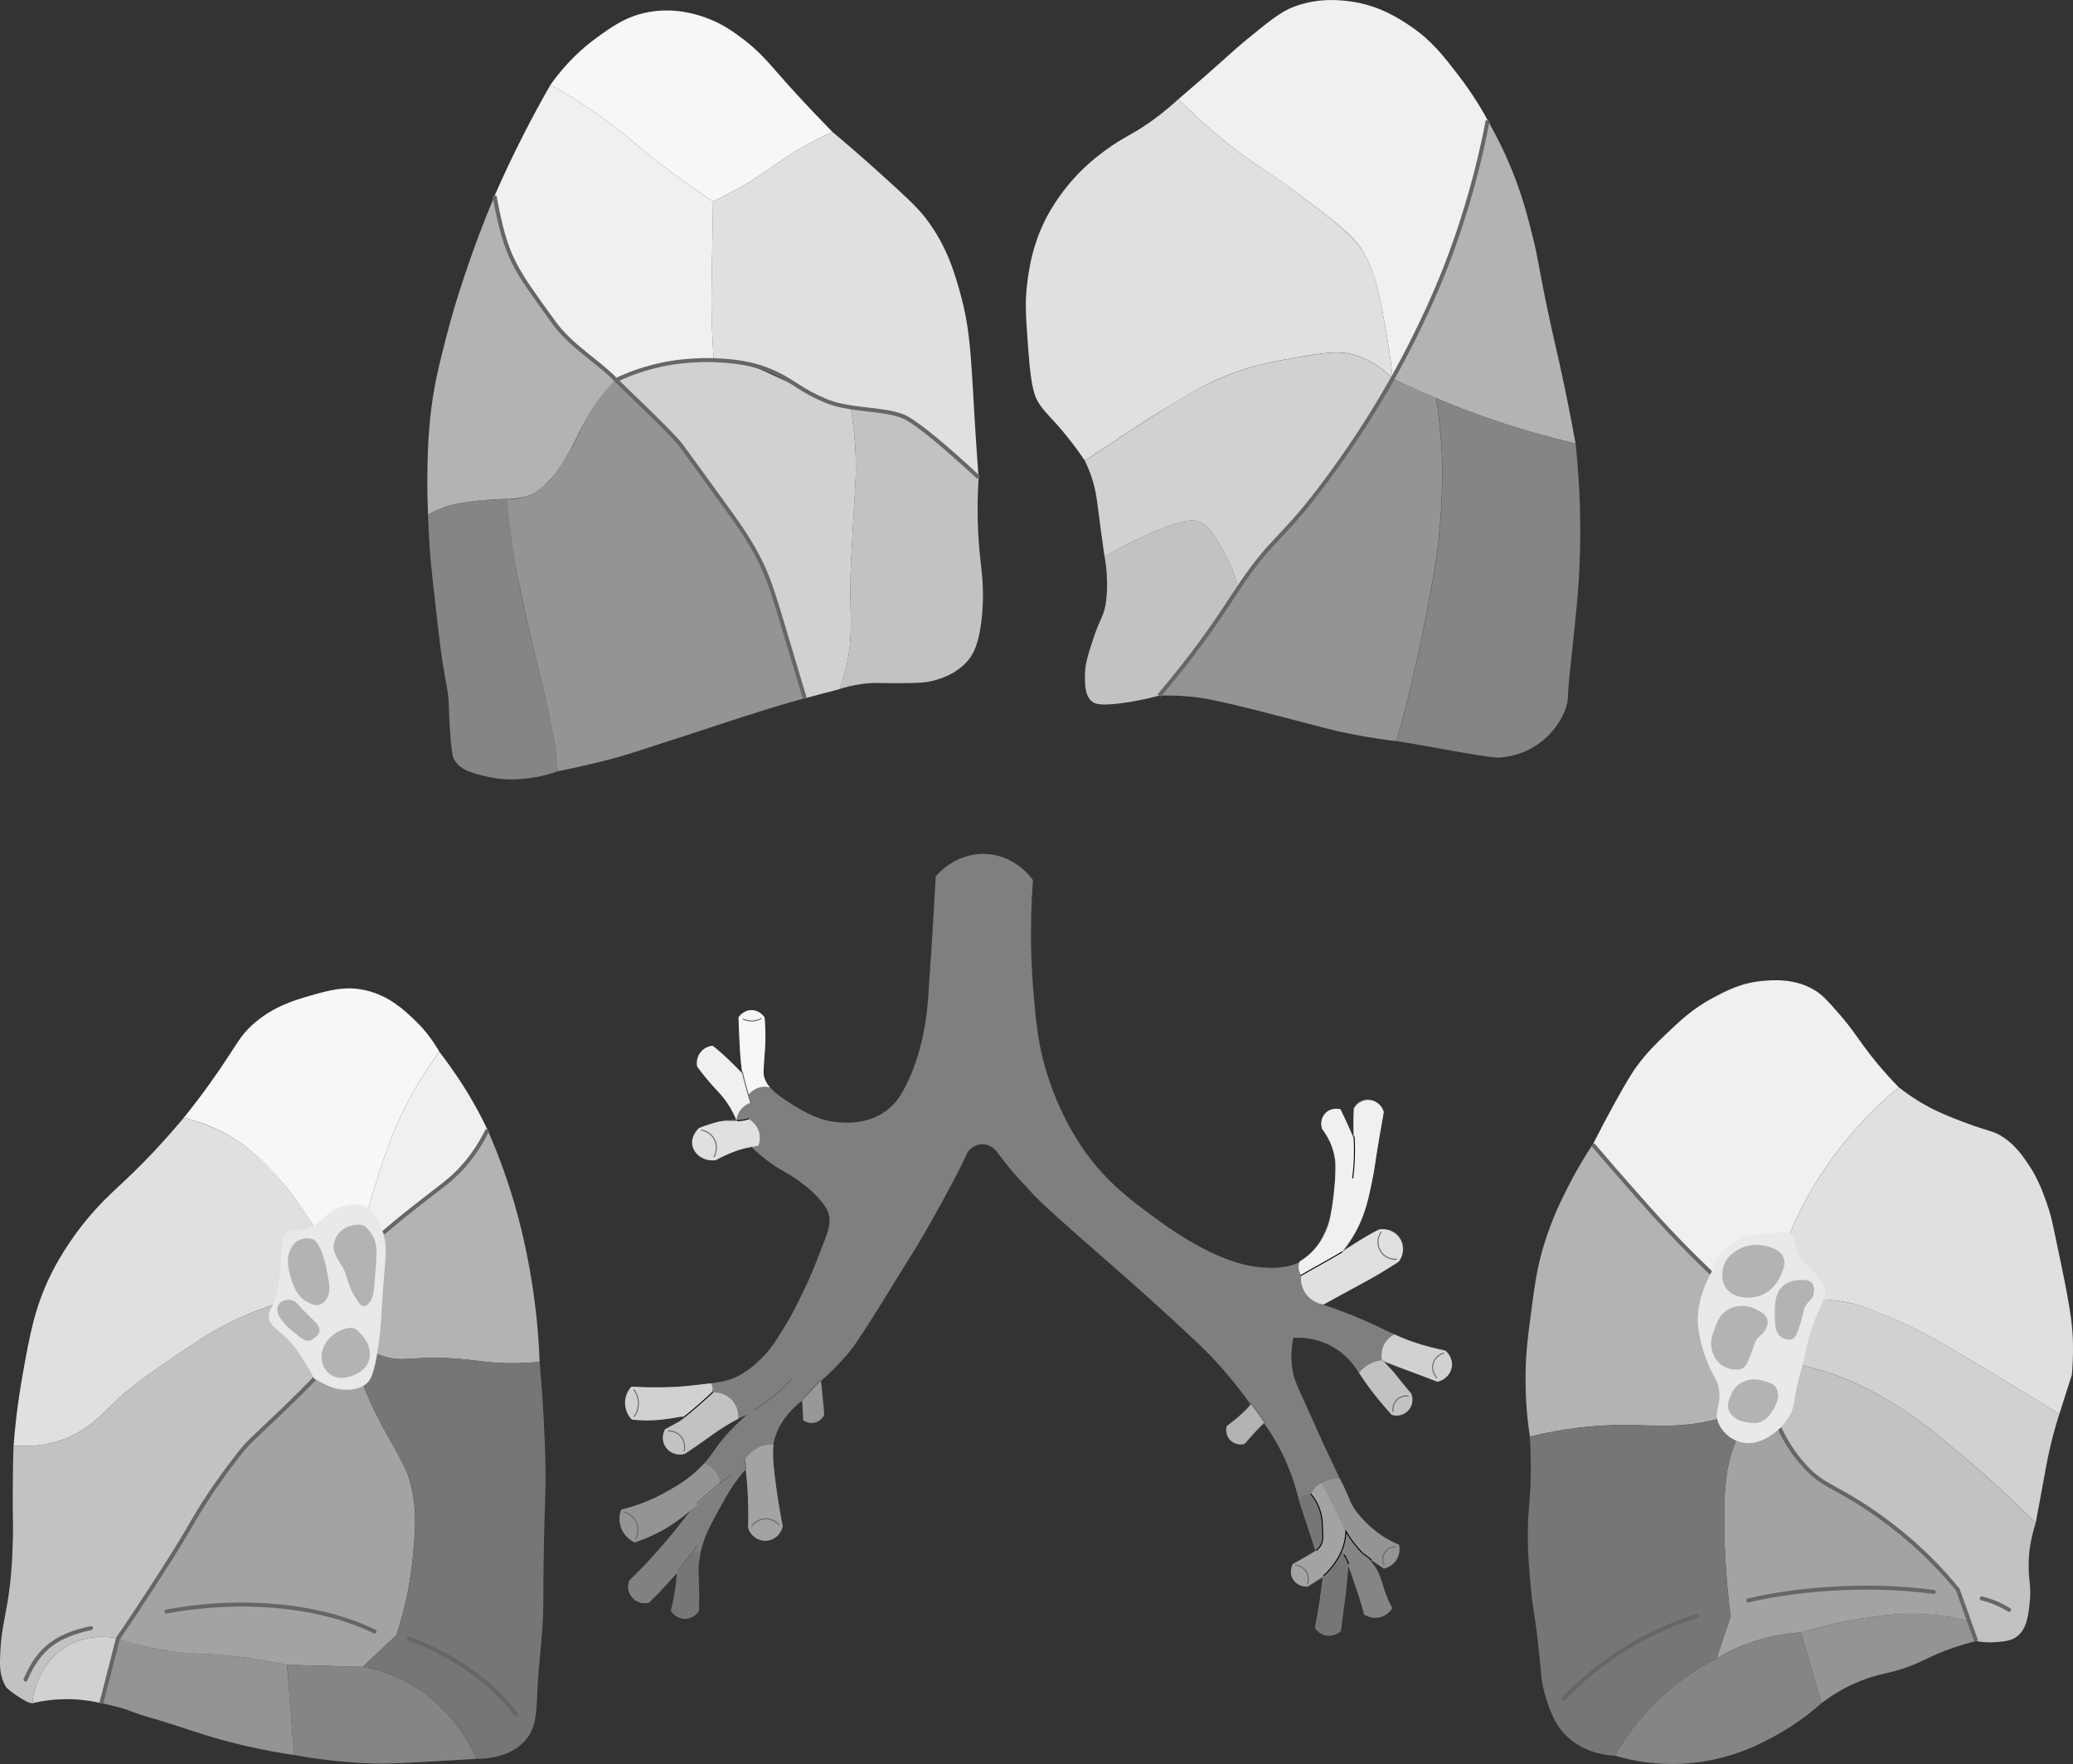 <?xml version="1.0" encoding="UTF-8"?>
<svg xmlns="http://www.w3.org/2000/svg" viewBox="0 0 521 443.27">
  <rect x="0" y="0" width="521" height="443.27" fill="#333333" stroke="none"/>
  <path d="M235.19,220.2c-.43,7.86-1.03,17.76-1.95,30.83-.2,2.78-1.07,13.78-6.24,23.03-.81,1.44-2.02,3.37-4.21,5.02-5.1,3.84-11.35,3.04-13.35,2.78-2.72-.35-6.19-1.48-12.1-5.46-4.11-2.77-4.83-4.4-5.07-5.07-.76-2.07-.26-3.5,0-7.42,.13-1.96,.2-4.77-.09-8.22-.06-.11-1.15-1.82-3.22-1.84-2.13-.03-3.26,1.76-3.31,1.84,.06,2.1,.15,4.25,.28,6.44,.15,2.62,.33,5.16,.55,7.64-1.22-1.39-2.63-2.85-4.23-4.33-1.07-.98-2.12-1.87-3.13-2.67-.28,.03-1.91,.21-3.04,1.66-1.22,1.56-.88,3.34-.83,3.59,.5,.68,1.29,1.72,2.3,2.95,2.18,2.63,3.18,3.43,4.51,5.16,.87,1.13,2.02,2.84,3.05,5.23-1.3,.04-2.87,.19-4.62,.57-1.91,.42-3.52,1-4.79,1.57-1.37,1.24-2,3.07-1.57,4.7,.59,2.2,3.03,3.76,5.71,3.31,1.32-.75,2.95-1.54,4.88-2.21,1.51-.52,2.91-.87,4.14-1.1,.93,.93,2.42,2.31,4.42,3.77,3.07,2.24,4.75,2.77,7.64,4.88,2.42,1.76,3.81,3.05,4.97,4.42,1.14,1.34,1.88,2.23,2.3,3.54,.73,2.3,0,4.4-.92,6.81-2.91,7.72-4.33,10.68-4.33,10.68-2.47,5.17-3.71,7.75-5.34,10.4-2.38,3.88-3.69,6.15-6.26,8.65-1.51,1.48-3.47,3.38-6.58,4.79-2.38,1.07-4.96,1.36-10.13,1.93-3.95,.44-6.94,.53-8.19,.55-2.98,.06-5.59-.04-7.73-.18-.25,.27-1.87,2.08-1.57,4.7,.24,2.01,1.48,3.25,1.84,3.59,1.42,.14,3.57,.28,6.17,.09,4.02-.29,6.65-1.16,6.81-.74,.1,.25-.66,.95-4.79,3.04-.86,1.49-.75,3.34,.28,4.7,1.08,1.42,2.97,2.02,4.7,1.47,.96-.64,2.48-1.66,4.33-2.95,3.24-2.25,4.34-3.12,6.35-4.33,1.11-.67,2.8-1.61,4.97-2.58-1.05,.9-2.6,2.3-4.33,4.14-3.47,3.71-4.05,5.4-6.44,8.1-3.29,3.71-6.75,5.64-9.67,7.27-4.28,2.4-8.25,3.69-11.23,4.42-.16,.44-.87,2.48,.09,4.79,.96,2.28,2.88,3.21,3.31,3.41,2.11-.71,4.65-1.76,7.37-3.31,2.78-1.59,5.01-3.29,6.72-4.79-1.69,2.27-3.53,4.61-5.52,7-2.24,2.67-4.03,4.62-4.6,5.25-2,2.17-3.82,4-5.34,5.48-.54,1.41-.29,2.99,.64,4.14,1.03,1.26,2.72,1.8,4.33,1.38,1.52-1.52,3.06-3.12,4.6-4.79,.84-.9,1.65-1.8,2.44-2.7-.1,1.41-.26,2.93-.51,4.54-.28,1.8-.63,3.46-1.01,4.97,.09,.16,1.11,1.85,3.13,2.03,1.5,.13,2.96-.62,3.77-1.93,.07-1.37,.14-3.48,.09-6.08-.06-2.94-.21-3.63-.09-5.34,.2-2.9,.95-5.05,1.57-6.81,.7-2,1.73-3.88,3.77-7.64,2.11-3.88,3.23-5.5,3.77-6.26,1.07-1.5,2.05-2.68,2.76-3.5,.24,2.23,.44,4.6,.55,7.09,.12,2.69,.14,5.24,.09,7.64,.62,1.86,2.34,3.12,4.23,3.13,2.08,.01,3.95-1.48,4.42-3.59-.51-2.53-1.15-6.08-1.72-10.37-1.05-7.93-.69-9.87-.54-10.61,.44-2.1,1.82-6.35,7.19-10.61,.07,1.65,.14,3.3,.22,4.95,.14,.11,1.4,1.03,3.02,.58,1.55-.43,2.16-1.77,2.24-1.95l-.8-8.43c2.24-1.97,4.72-4.4,7.19-7.37,3.05-3.66,13.21-20.68,15.19-23.73,4.21-6.48,13.44-23.55,14.38-26.25,.08-.12,1.36-2.14,3.78-2.16,2.19-.02,3.46,1.62,3.6,1.8,3.28,4.37,4.56,5.82,7.73,9.17,1.84,1.95,1.83,2.47,15.75,14.63,6.38,5.57,12.05,10.52,17.12,15.17,8.35,7.65,12.14,10.97,16.55,16.09,2.93,3.39,5.17,6.36,6.67,8.45-.68,.86-1.52,1.8-2.53,2.76-1.21,1.15-2.4,2.05-3.45,2.76-.06,.25-.41,1.69,.46,2.99,.83,1.23,2.43,1.83,4.02,1.49,1-1.11,1.99-2.22,2.99-3.33l1.95-1.84c1.19,1.66,2.68,3.94,4.14,6.78,.35,.68,1.59,3.14,2.87,6.67,1.3,3.57,.88,3.41,2.64,8.73,.69,2.09,1.17,3.38,2.18,6.55,.45,1.4,.8,2.56,1.03,3.33-1.84,1.07-3.68,2.15-5.52,3.22-.11,.19-.96,1.77-.23,3.45,.63,1.45,2.19,2.38,3.91,2.3l3.68-2.3c-.21,1.99-.48,4.06-.8,6.21-.34,2.24-.73,4.39-1.15,6.44,.12,.2,1.07,1.7,2.99,1.95,1.96,.26,3.29-1,3.45-1.15,.33-2.22,.63-4.48,.92-6.78,.4-3.25,.75-6.43,1.03-9.54,.87,2.23,1.72,4.61,2.53,7.13,.55,1.73,1.05,3.42,1.49,5.06,.28,.17,2.01,1.2,4.14,.57,1.76-.52,2.65-1.83,2.87-2.18-1.25-2.44-1.98-4.46-2.41-5.86-.38-1.21-.73-2.59-1.72-4.25-.63-1.04-1.27-1.81-1.72-2.3l3.79,2.41c.3-.06,2.04-.46,3.1-2.18,1.03-1.68,.65-3.37,.57-3.68-1.52-.66-3.52-1.71-5.63-3.33-2.56-1.97-4.11-3.9-4.48-4.37-1.76-2.23-2.38-3.89-4.02-7.58-1.39-3.13-2.93-6.2-4.37-9.31-4.19-9.09-.15-.38-5.29-11.72-1.89-4.18-2.38-5.24-2.76-7.13-.7-3.51-.32-6.56,.11-8.62,1.61-.1,5.32-.13,9.31,1.95,3.53,1.84,5.54,4.42,6.44,5.75,1.73,2.67,3.75,5.48,6.09,8.33,.96,1.17,1.92,2.28,2.87,3.33,.1,.03,2.29,.61,3.91-.92,1.18-1.12,1.55-2.91,.92-4.48-2.18-2.6-4.37-5.21-6.55-7.81,2.02,.71,4.05,1.44,6.09,2.18,2.4,.88,4.78,1.76,7.13,2.64,1.7-.35,3.04-1.65,3.45-3.33,.4-1.65-.18-3.39-1.49-4.48-1.53-.29-3.78-.78-6.44-1.61-4.65-1.45-7.7-3.05-10.46-4.37-3.19-1.52-7.8-3.54-13.79-5.52,2.96-1.55,5.99-3.19,9.08-4.94,3.44-1.95,6.73-3.91,9.88-5.86,1.33-1.61,1.55-3.86,.57-5.63-1.07-1.95-3.39-2.96-5.63-2.41-2.83,1.65-5.67,3.29-8.5,4.94,1.34-1.81,3.14-4.59,4.6-8.27,1.36-3.44,1.79-6.11,2.41-9.88,.57-3.42,1.47-8.78,2.76-16.2-.39-1.88-1.98-3.25-3.79-3.33-1.57-.07-3.06,.84-3.79,2.3v7.36c-1.07-2.34-2.15-4.67-3.22-7.01-1.29-.41-2.71-.11-3.68,.8-1.08,1.01-1.44,2.6-.92,4.02,.78,1.06,1.8,2.68,2.53,4.83,1.21,3.6,.89,6.62,.34,11.26-.49,4.21-.74,6.32-1.95,9.08-.94,2.15-2.39,5.46-5.75,7.7-1.35,.9-4.75,2.79-12.53,1.61-2.26-.34-10.5-1.8-23.96-11.66-6.65-4.87-12.32-9.03-17.93-16.66-1.25-1.69-6.76-9.4-10.23-21.15-1.89-6.41-2.36-11.25-2.99-18.16-.65-7.14-1.12-17.2-.23-29.42-.51-.72-4.33-6-11.38-6.55-7.78-.61-12.63,5.08-13.07,5.62Z" fill="rgba(204, 204, 204, .5)"/>
  <g id="rightSegment1">
    <path id="rightSegment1Lateral" d="M179.22,50.61c4.45-2.1,7.91-4.13,10.27-5.62,4.66-2.93,6.63-4.75,11.44-7.56,3.42-2,6.36-3.39,8.32-4.25-6.29-6.4-10.96-11.57-14.1-15.17-2.27-2.59-4.59-5.34-8.55-8.31-2.34-1.75-5.18-3.85-9.41-5.33-2.07-.72-7.46-2.54-14.13-1.34-5.67,1.02-9.33,3.7-13.25,6.56-3.03,2.21-7.39,5.93-11.46,11.73,5.81,3.24,10.25,6.26,13.15,8.35,6.23,4.5,8.83,7.23,15.89,12.6,4.98,3.79,9.19,6.62,11.82,8.34Z" fill="#f7f7f7"/>
    <path id="rightSegment1Medial" d="M110.44,264.33c-2.46,3.27-5.62,7.93-8.65,13.88-1.16,2.29-3.68,7.47-7.08,18.28-2.14,6.82-4.65,15.95-6.71,27.05-3.54-6.57-6.81-11.81-9.26-15.54-3.82-5.81-5.85-8.87-9.38-12.69-3.12-3.38-6.86-7.36-12.97-10.61-4-2.13-7.64-3.21-10.22-3.8,2.09-2.59,5.29-6.69,8.92-11.99,4.61-6.75,5.28-8.65,8.45-11.48,5.06-4.53,10.56-6.11,14.1-7.14,4.97-1.43,9.14-2.64,14.36-1.42,5.79,1.36,9.57,4.94,12.07,7.31,3.17,3,5.18,6.04,6.38,8.15Z" fill="#f7f7f7"/>
    <path id="rightSegment1Bronchus" d="M185.61,255.63c.05-.08,1.24-1.88,3.4-1.8,2.02,.08,3.07,1.74,3.15,1.86,.09,1.07,.16,2.2,.19,3.38,.01,.44,.03,1.32,0,2.46-.05,2.18-.2,3.01-.3,4.91-.12,2.19-.23,3.28-.06,3.98,.3,1.25,.96,2.2,1.55,2.85-.43-.12-1.63-.39-3.03,.1-1.39,.48-2.16,1.43-2.43,1.79-.09-.27-.21-.64-.35-1.09-.26-.86-.76-2.46-1.11-4.3-.35-1.83-.46-3.27-.61-5.14-.03-.4-.07-1-.17-3.1-.07-1.49-.16-3.49-.23-5.9Z" fill="#f7f7f7"/>
  </g>
  <g id="rightSegment2">
    <path id="rightSegment2Lateral" d="M179.39,90.51c-.41-5.81-.53-10.53-.56-13.74-.03-3.53,.03-5.65,.19-14.73,.09-4.97,.16-8.98,.19-11.44-2.64-1.72-6.84-4.54-11.82-8.34-7.06-5.37-9.67-8.1-15.89-12.6-2.9-2.09-7.33-5.12-13.15-8.35-2.23,3.88-4.46,7.98-6.66,12.29-2.82,5.52-5.17,10.49-7.4,15.63,.52,2.23,.97,5.16,2.02,9.13,.68,2.58,2.11,7.01,5.32,11.91,3.65,5.56,4.85,7.17,7.57,10.76,.09,.11,.21,.28,.38,.5,2.46,3.15,7.82,7.57,8.64,8.25,1.54,1.27,3.8,3.17,6.54,5.64,2.87-1.29,5.46-2.17,7.58-2.78,4.03-1.15,7.46-1.65,9.79-1.88,2.88-.29,5.36-.3,7.27-.24Z" fill="#f0f0f0"/>
    <path id="rightSegment2Medial" d="M110.44,264.33c-2.43,3.24-5.56,7.84-8.57,13.72-1.17,2.3-3.73,7.53-7.16,18.44-2.14,6.82-4.65,15.95-6.71,27.05,2.4-6.81,5.68-11.07,8.29-13.72,.99-1.01,3.87-3.29,9.57-7.79,6.87-5.43,7.93-6.13,9.76-8.06,2.56-2.69,4.94-5.99,6.91-10.07-1.67-3.53-3.31-6.47-4.69-8.77-1.98-3.3-3.72-5.76-4.67-7.11-1.06-1.5-2-2.75-2.72-3.69Z" fill="#f0f0f0"/>
    <path id="rightSegment2Bronchus" d="M187.73,274.07c-.37-1.43-.74-2.87-1.11-4.3-1.01-1.03-1.87-1.89-2.53-2.53-1.15-1.12-1.97-1.92-3.13-2.92-.76-.66-1.41-1.19-1.87-1.54-.28,.03-1.91,.21-3.04,1.66-1.22,1.56-.88,3.34-.83,3.59,.49,.66,1.28,1.71,2.3,2.95,2.29,2.76,3.33,3.56,4.69,5.39,.8,1.08,1.9,2.75,2.86,5.1,.06-.48,.27-1.58,1.12-2.64,.91-1.14,2.03-1.58,2.48-1.74l-.94-3.03Z" fill="#f0f0f0"/>
  </g>
  <g id="rightSegment3">
    <path id="rightSegment3Lateral" d="M179.22,50.61c4.21-1.99,7.46-3.88,9.59-5.2,5.06-3.13,7.08-5.03,12.12-7.98,3.48-2.04,6.45-3.43,8.32-4.25,2.81,2.35,6.85,5.79,11.61,10.09,6.35,5.74,9.52,8.62,11.74,11.49,5.53,7.16,7.46,14.27,8.94,19.68,1.99,7.34,2.36,13.28,2.97,23.07,.19,2.99,.41,7.84,1.01,16.5,.17,2.51,.33,4.58,.43,5.96-2.28-2.03-4.49-4.46-8.27-7.61-7.54-6.29-10.09-7.46-11.74-8.09-4.44-1.7-3.93-.99-12.19-1.92-4.77-.54-9.55-2.69-12.02-4.41-5.96-4.15-6.91-4.43-11.86-6.01-4.23-1.35-7.98-1.49-10.49-1.4-.41-5.81-.53-10.53-.56-13.74-.03-3.53,.03-5.65,.19-14.73,.09-4.97,.16-8.98,.19-11.44Z" fill="#e0e0e0"/>
    <path id="rightSegment3Medial" d="M3.4,363.28c3.16,.25,7.71,.19,12.6-1.63,6.38-2.38,9.82-6.44,13.86-10.32,0,0,5.06-4.86,20.93-15.04,7.45-4.78,19.25-10.45,37.22-12.75-3.43-6.64-6.9-11.78-9.26-15.54-5.51-8.78-12.5-18.13-22.36-23.3-4.1-2.15-7.79-3.23-10.22-3.8-1.62,1.94-4.08,4.81-7.23,8.18-7.85,8.38-11.09,10.34-16.04,16.07-6.07,7.03-9.35,13.54-10.16,15.2-4.06,8.28-5.3,15.25-7.12,25.48-1.3,7.3-1.9,13.37-2.21,17.46Z" fill="#e0e0e0"/>
    <path id="rightSegment3Bronchus" d="M188.11,281.15c-.54,.18-1.42,.43-2.52,.54-1.89,.2-2.42-.21-4.23,.04-.84,.11-1.54,.33-2.94,.76-1.12,.35-2.05,.69-2.74,.96-.13,.12-2.12,1.97-1.68,4.33,.42,2.27,2.91,4.09,5.85,3.77,1.2-.66,2.26-1.15,3.07-1.5,.92-.4,1.86-.8,3.14-1.19,1.12-.34,2.08-.53,2.78-.65l1.76-.3c.15-.39,.71-1.97,.04-3.81-.68-1.89-2.19-2.75-2.55-2.95Z" fill="#e0e0e0"/>
  </g>
  <g id="rightSegment4">
    <path id="rightSegment4Lateral" d="M155.03,95.41c2.94-1.36,7.18-3,12.48-4.02,4.59-.89,11.55-2.24,19.5-.13,1.94,.51,6.07,2.44,14.35,6.28,1.25,.58,4.03,2.68,8.3,3.92,1.71,.5,3.15,.75,4.11,.88,.37,2.13,.85,5.32,1.13,9.22,.45,6.32,.08,10.33-.34,17.52-.62,10.73-.93,16.09-.85,20.75,.12,6.56,.62,12.11-1.53,19.73-.43,1.53-.86,2.77-1.17,3.6-2.91,.77-5.83,1.54-8.74,2.31-1.69-4.64-3.34-9.62-4.89-14.92-1.86-6.4-1.63-8.32-3.4-13.1-1.8-4.86-3.77-8.12-6.44-12.55-2.36-3.91-5.11-7.63-10.61-15.07-3.78-5.12-5.72-7.72-7.78-9.97-2.32-2.52-3.7-3.69-8.18-8.26-2.56-2.61-4.61-4.78-5.92-6.18Z" fill="#d1d1d1"/>
    <path id="rightSegment4Medial" d="M29.64,411.74c-1.39,5.42-2.78,10.84-4.17,16.25-2.07-.49-4.64-.92-7.6-1-3.92-.11-7.24,.41-9.73,1,.06-.83,.88-9.78,8.73-14.35,5.66-3.3,11.35-2.21,12.77-1.9Z" fill="#d1d1d1"/>
    <path id="rightSegment4Bronchus" d="M171.92,348.36c-.3,.03-.64,.06-1.04,.08-.61,.04-1.71,.12-3.55,.16-1.86,.03-2.71,.03-3.71,.02-1.23,0-2.87-.06-4.92-.18-.25,.26-1.7,1.84-1.6,4.3,.1,2.37,1.5,3.98,1.88,4.01,2.03,.16,3.53,.21,4.65,.16,2.04-.08,2.92-.22,4.69-.45,.2-.03,2.62-.46,2.88-.48,.07,0,.18-.02,.33-.01,.25,0,.45,.04,.58,.07,.55-.46,1.02-.86,1.39-1.17,.68-.58,1.03-.89,1.19-1.03,.19-.17,.34-.3,.62-.55,1.7-1.52,2.3-2.13,3.3-3,.29-.26,.35-.51,.42-.77,.22-.81-.16-1.57-.36-1.92-1.4,.17-4.55,.56-6.74,.76Z" fill="#d1d1d1"/>
  </g>
  <g id="rightSegment5">
    <path id="rightSegment5Lateral" d="M213.76,102.34c2.1-.12,5.19-.07,8.76,.85,4.12,1.07,6.95,2.81,8.68,3.89,.85,.53,2.61,1.68,8.25,6.78,2.77,2.5,4.99,4.63,6.51,6.09-.55,8.56-.13,15.41,.39,20.19,.41,3.84,1.17,8.99,.3,15.97-.74,5.94-2.04,8.23-3.29,9.75-3.03,3.69-7.36,4.8-9,5.23-2.1,.54-4.47,.56-9.21,.58-3.88,.02-5.38-.21-8.38,.18-2.5,.33-4.5,.88-5.77,1.29,.3-.82,.74-2.06,1.17-3.6,2.15-7.62,1.65-13.17,1.53-19.73-.08-4.66,.23-10.02,.85-20.75,.42-7.19,.79-11.2,.34-17.52-.28-3.9-.76-7.09-1.13-9.22Z" fill="#c2c2c2"/>
    <path id="rightSegment5Medial" d="M88.01,323.54c-2.54,13.09-7.62,20.97-11.83,25.76-2.22,2.52-3.68,3.61-6.89,6.63-3.46,3.25-5.09,4.97-6.09,6.04-4.63,4.96-7.7,9.44-9.72,12.41-1.02,1.51-2.29,3.54-4.82,7.62-3.54,5.7-6,9.81-6.91,11.31-2.61,4.32-6.53,10.52-12.11,18.43-1.42-.31-7.12-1.4-12.77,1.9-7.85,4.57-8.66,13.52-8.73,14.35-1.36,.13-6.16-3.36-6.59-4.04-1.79-2.85-1.58-5.89-1.51-8,.2-5.56,1.05-8.62,1.8-13.06,1.14-6.77,1.28-12.22,1.4-16.51,.11-4.06-.07-4.62-.04-11.78,.02-4.84,.12-8.78,.2-11.33,3.16,.25,7.71,.19,12.6-1.63,6.38-2.38,9.82-6.44,13.86-10.32,0,0,5.06-4.86,20.93-15.04,7.45-4.78,19.25-10.45,37.22-12.75Z" fill="#c2c2c2"/>
    <path id="rightSegment5Bronchus" d="M179.13,349.84c-2.37,2.11-4.75,4.21-7.12,6.32-.45,.5-.87,.8-1.18,.98-.59,.35-3.29,1.79-3.66,1.99-.83,1.5-.76,3.35,.28,4.7,1.09,1.41,2.97,2.01,4.7,1.47,.71-.47,1.61-1.07,2.65-1.79,3.8-2.62,5.14-3.78,7.91-5.42,.76-.45,1.71-.99,2.82-1.55,.04-.48,.17-2.55-1.29-4.38-1.88-2.37-4.79-2.32-5.11-2.31Z" fill="#c2c2c2"/>
  </g>
  <g id="rightSegment6">
    <path id="rightSegment6Lateral" d="M124.29,49.24c.31,2.33,.88,5.5,2.02,9.13,1.76,5.65,4.01,9.62,5.32,11.91,1.49,2.6,3.62,5.9,6.57,9.44,1.22,1.71,2.9,3.79,5.13,5.92,1.64,1.56,2.7,2.31,5.41,4.56,1.63,1.36,3.68,3.11,6.01,5.22-3.98,4.27-6.46,8.14-7.98,10.89-1.75,3.16-2.04,4.46-4.29,8.23-2.96,4.96-3.22,4.86-5.22,6.98-2.8,2.98-5.5,3.71-9.9,3.85-6.08,.18-12.62,.85-16.16,2.26-1.55,.62-2.79,1.24-3.63,1.7-.1-2.4-.2-5.72-.16-9.69,.04-4.38,.12-10.24,1.02-17.23,.84-6.5,2.01-11.05,3.69-17.59,2.05-7.95,4.05-13.86,5.38-17.76,1.69-4.94,3.91-10.98,6.79-17.81Z" fill="#b3b3b3"/>
    <path id="rightSegment6Medial" d="M122.53,283.9c-1.97,4.08-4.35,7.38-6.91,10.07-1.83,1.93-2.88,2.63-9.76,8.06-5.71,4.51-8.58,6.78-9.57,7.79-2.61,2.66-5.89,6.91-8.29,13.72,.08,4.15,.15,8.31,.23,12.46,1.46,1.31,3.81,3.14,7.08,4.42,5.55,2.19,7.43,.33,17.69,.88,7.45,.4,10.43,1.59,18.87,1.18,1.59-.08,2.9-.19,3.75-.27-.27-7.52-1.02-14.08-1.86-19.46-1.64-10.57-3.92-18.46-4.76-21.28-2.09-6.96-4.4-12.87-6.46-17.58Z" fill="#b3b3b3"/>
    <path id="rightSegment6Bronchus" d="M201.66,351.89c1.34-1.43,3.33-3.43,4.67-4.85,.31,1.39,.27,2.77,.48,4.42,.18,1.44,.29,2.8,.34,4.06-.06,.14-.77,1.7-2.51,2.03-1.49,.29-2.61-.55-2.77-.68,.04-1.9-.25-3.08-.21-4.98Z" fill="rgba(179, 179, 179, .5)"/>
  </g>
  <g id="rightSegment7">
    <path id="rightSegment7Medial" d="M88.23,336c1.27,9.03,4.47,16.25,8.84,24.18,4.05,7.33,4.36,7.07,5.6,10.91,2.26,7.01,1.76,12.95,1.1,20.06-.45,4.86-1.51,11.73-4.16,19.75-2.81,2.65-5.63,5.31-8.44,7.96-6.34-.17-12.69-.35-19.03-.52-2.62-.55-6.81-1.36-12.03-2.02-8.37-1.05-12-.42-19.09-1.62-4.78-.81-8.67-1.99-11.39-2.95,5.48-7.83,9.45-14.09,12.11-18.43,4.41-7.21,6.91-11.31,6.91-11.31,4.07-6.69,4.38-7.25,5.53-8.91,1.66-2.39,4.7-6.54,9.01-11.12,1.13-1.2,2.73-2.88,6.09-6.04,3.21-3.01,4.67-4.1,6.89-6.63,4.21-4.79,9.29-12.67,11.83-25.76-.52,5.23-.19,9.48,.23,12.46Z" fill="#a3a3a3"/>
    <path id="rightSegment7Bronchus" d="M187.12,366.83c.25-.61,1.16-1.5,2.52-2.5,1.99-1.47,4.14-1.35,4.72-1.3-.05,.75-.1,1.82-.07,3.1,.03,1.41,.14,2.54,.43,4.86,.26,2.07,.45,3.6,.83,5.98,.28,1.76,.65,3.98,1.15,6.56-.38,1.98-2.03,3.47-4,3.64-2.07,.18-4.02-1.14-4.65-3.17,.04-2.21,.03-4.09,0-5.55-.02-1.09-.02-.54-.12-3.55-.09-2.9-.76-7.66-.82-8.06Z" fill="#a3a3a3"/>
  </g>
  <g id="rightSegment8">
    <path id="rightSegment8ILateral" d="M154.76,95.41c-1.99,1.95-3.44,3.76-4.43,5.11-2.09,2.86-3.4,5.46-3.81,6.25-1.02,1.96-1.86,4.35-4.29,8.18-1.6,2.53-2.95,4.83-5.37,6.97-1.86,1.65-3.19,2.26-3.66,2.46-2.38,1.03-4.57,1.06-5.84,.97-.06,.46,.87,10.61,2.77,19.82,1.51,7.27,2.08,9.81,3.55,16.07,.25,1.06,2.04,8.44,3.47,14.48,.7,2.95,2.43,11.48,2.57,13.63,.02,.3,.08,1.31,.22,2.67,.08,.7,.16,1.31,.23,1.8,2.25-.45,4.56-.95,6.91-1.5,1.81-.42,4.62-1.07,7.82-1.95,2.88-.79,4.41-1.31,10.47-3.28,9.44-3.08,7.39-2.39,10.42-3.38,7.5-2.45,8.43-2.79,12.02-3.93,6.02-1.92,9.39-2.91,10.29-3.16,1.7-.49,3.13-.88,4.15-1.16-.46-1.54-.92-3.08-1.38-4.62-.48-1.61-.96-3.22-1.45-4.83-.53-1.77-1.76-5.87-1.76-5.88-2.4-8.04-2.65-8.93-3.36-10.99-.79-2.29-1.28-3.69-1.93-5.21-.33-.77-1.06-2.45-2.16-4.54-.77-1.47-2.21-4.07-6.69-10.45-.48-.68,0,0-4.83-6.66-1.75-2.42-2.66-3.68-4.06-5.59-2.49-3.4-3.73-5.1-4.38-5.86-1.4-1.66-2.97-3.21-6.12-6.29-1.77-1.73-2.51-2.4-3.63-3.5-.53-.51-.81-.8-1.24-1.22-1.04-1.03-2.56-2.52-4.52-4.41Z" fill="#949494"/>
    <path id="rightSegment8Medial" d="M29.64,411.74c-1.39,5.42-2.78,10.84-4.17,16.25,7.31,1.53,7,2.08,11.02,3.24,10.19,2.95,14.84,5.05,24.51,7.32,5.44,1.28,9.96,2.03,12.9,2.46-.27-3.7-.55-7.41-.84-11.12-.3-3.87-.6-7.73-.91-11.57-2.62-.55-6.81-1.36-12.03-2.02-8.66-1.09-14.59-.59-20.82-1.92-5.74-1.23-1.59-.35-9.66-2.65Z" fill="#949494"/>
    <path id="rightSegment8Bronchus" d="M176.98,367.79c-.64,.68-1.55,1.6-2.72,2.6-2.46,2.1-5,3.5-6.9,4.57-1.76,.99-3.49,1.89-7.09,3.19-2.13,.77-2.99,.9-4.14,1.23-.16,.4-.9,2.42,.09,4.79,.95,2.26,2.89,3.22,3.31,3.41,1.4-.49,3.06-1.11,5.03-2.05,1.16-.55,3.08-1.51,5.32-3.16,1.43-1.05,1.53-1.02,3.73-2.89,1.94-1.6,5.42-4.78,7.36-6.38,0-.47-.07-1.96-1.16-3.36-1.04-1.34-2.38-1.79-2.84-1.93Z" fill="#949494"/>
  </g>
  <g id="rightSegment9">
    <path id="rightSegment9Lateral" d="M127.36,125.36c.76,8.27,1.86,15.01,2.77,19.82,1.05,5.5,2.24,10.55,3.55,16.07,1.04,4.39,1.7,6.91,3.47,14.48,.94,4.02,1.89,8.11,2.57,13.63,.23,1.86,.37,3.4,.45,4.47-1.85,.66-4.52,1.43-7.82,1.79-1.97,.21-5.37,.55-9.57-.39-3.66-.82-6.96-1.56-8.58-4.26-.27-.45-.64-1.2-1.04-6.44-.26-3.47-.31-5.92-.34-7-.13-4.07-.65-4.96-1.73-12-.4-2.59-.82-6.27-1.66-13.65-.67-5.88-1.01-8.89-1.29-12.34-.34-4.29-.5-7.82-.57-10.21,1.11-.6,2.28-1.27,3.63-1.7,7.13-2.26,11.49-1.93,16.16-2.26Z" fill="#858585"/>
    <path id="rightSegment9Medial" d="M72.15,418.32c6.34,.17,12.69,.35,19.03,.52,3.46,.64,8.88,2.12,14.45,5.9,1.28,.86,5.49,3.84,9.43,9.14,2.26,3.04,3.73,5.9,4.68,8.08-2.88,.19-7.04,.45-12.07,.72-8.87,.49-10.7,.5-12.03,.48-1.52-.01-6.59-.09-13.23-.87-3.38-.4-6.27-.87-8.51-1.29-.58-7.56-1.17-15.13-1.75-22.69Z" fill="#858585"/>
    <path id="rightSegment9Bronchus" d="M171.76,381.84c-1.76,2.26-3.13,4.01-4.48,5.58-.85,1-2.94,3.46-6.29,6.92-.93,.96-2.27,2.25-2.86,2.84-.05,.13-.81,2.21,.56,4.02,1,1.32,2.77,1.99,4.43,1.51,1.79-1.66,3.12-3.07,4.07-4.15,1.12-1.27,1.72-1.75,2.98-3.33,.78-.98,1.7-2.45,2.76-3.82,.96-1.24,1.75-2.28,2.3-3.01,.09-.34,.62-2.33-.57-4.27-.97-1.59-2.47-2.15-2.89-2.29Z" fill="rgba(133, 133, 133, .5)"/>
  </g>
  <g id="rightSegment10">
    <path id="rightSegment10Medial" d="M88.23,336c1.46,1.31,3.81,3.14,7.08,4.42,5.55,2.19,7.43,.33,17.69,.88,7.45,.4,10.43,1.59,18.87,1.18,1.59-.08,2.9-.19,3.75-.27,.43,4.74,.95,11.55,1.28,19.76,.61,15.25-.3,14.19-.35,40.96-.02,7.54-1.22,15.04-1.53,22.58-.2,4.88-.27,8.57-2.88,11.69-3.53,4.23-9.47,4.74-12.39,4.77-.95-2.18-2.42-5.04-4.68-8.08-3.94-5.3-8.16-8.28-9.43-9.14-5.56-3.77-10.99-5.26-14.45-5.9,2.81-2.65,5.63-5.31,8.44-7.96,2.75-8.36,3.81-15.54,4.24-20.64,.57-6.73,1.06-12.43-1.18-19.16-.31-.92-3.17-6.62-5.6-10.91-2.97-5.23-7.07-12.95-8.84-24.18Z" fill="#767676"/>
    <path id="rightSegment10Bronchus" d="M176.09,390.3c-.15-.12-.49-.38-1.01-.46-.45-.07-.81,.02-.99,.08-.83,1.1-3.52,4.8-3.92,5.31-.18,1.29-.18,2.15-.39,3.48-.19,1.18-.38,2.34-.58,3.48l-.57,2.56c.08,.13,1.21,1.94,3.41,2.01,2.3,.07,3.56-1.84,3.62-1.93,.08-1.71,.1-3.52,.06-5.42-.02-.86-.17-2.12-.19-4,0-1.08,.02-1.81,.11-2.6,.12-1.04,.3-1.9,.46-2.51Z" fill="#767676"/>
  </g>
  <g id="leftSegment12">
    <path id="leftSegment12Lateral" d="M296.17,24.91c1.28-1.1,3.28-2.81,5.71-4.92,6.94-6.05,7.94-7.17,11.31-9.93,5.8-4.76,8.71-7.14,12.09-8.4,6.14-2.29,11.61-1.63,13.98-1.32,7.34,.97,12.33,4.27,15.37,6.33,5.23,3.55,8.18,7.42,11.84,12.16,3.76,4.87,6.37,9.33,8.08,12.59-1.23,4.63-2.96,10.81-5.24,18.05-2.62,8.3-4.51,14.29-7.85,22.28-.89,2.13-3.82,9.01-8.36,17.66-1.23,2.35-2.31,4.3-3.1,5.72-.23-2.49-.64-6.06-1.38-10.33-1.77-10.19-2.76-15.92-5.9-21.36-2.47-4.28-7.41-7.96-17.29-15.33-7.6-5.66-9.86-6.51-16.38-11.66-5.81-4.59-10.16-8.79-12.87-11.53Z" fill="#f0f0f0"/>
    <path id="leftSegment12Medial" d="M400.31,287.6c1.87-3.7,3.61-6.97,5.13-9.74,3.87-7.07,5.23-8.98,5.75-9.69,2.65-3.63,5.09-5.99,7.3-8.1,3.69-3.53,7.02-6.7,12.18-9.42,3.16-1.66,6.93-3.69,12.35-4.16,2.59-.23,8.28-.73,13.39,2.54,1.78,1.14,3.11,2.66,5.79,5.71,2.87,3.27,4.23,5.44,6.18,8.09,1.9,2.6,4.78,6.25,8.85,10.41-2.77,2.27-6.35,5.48-10.16,9.69-8.21,9.06-12.77,17.58-14.71,21.48-4.39,8.86-6.68,17.04-7.93,23.42-7.11-2.77-12-6.17-15.1-8.71-2.61-2.14-5.15-4.85-10.24-10.27-3.09-3.29-5.31-5.8-8.87-9.84-2.55-2.89-5.94-6.77-9.91-11.42Z" fill="#f0f0f0"/>
    <path id="leftSegment12Bronchus" d="M337.1,314.74c2.27-2.64,3.62-5.08,4.44-6.82,1.73-3.7,2.52-7.47,3.28-10.97,.73-3.37,.63-3.97,1.83-11.05,.47-2.75,.87-5,1.14-6.48-.45-1.62-1.85-2.8-3.5-2.97-1.6-.16-3.16,.64-3.96,2.06-.14,1.58-.21,3.31-.15,5.18,.03,.9,.08,1.76,.15,2.59-.59-1.42-1.23-2.87-1.9-4.34-.5-1.1-1.01-2.16-1.52-3.2-.1-.03-2.13-.58-3.66,.84-1.11,1.03-1.48,2.66-.95,4.13,.75,.95,1.7,2.4,2.41,4.32,.58,1.56,.82,2.97,.91,4.04,.03,1.92-.02,4.03-.22,6.3-.21,2.54-.57,4.86-.98,6.94-.22,1.47-.84,4.19-2.78,6.97-1.72,2.48-3.74,3.93-4.97,4.68-.13,.29-.37,.93-.29,1.75,.08,.88,.47,1.49,.65,1.74,.81-.47,1.5-.86,2.04-1.17,0,0,1.5-.86,3.21-1.8,1.32-.74,1.41-.77,2.17-1.21,1.12-.64,2.04-1.17,2.65-1.54Z" fill="#f0f0f0"/>
  </g>
  <g id="leftSegment3">
    <path id="leftSegment3Lateral" d="M296.17,24.91c2.8,2.84,7.14,7,12.87,11.53,6.65,5.26,8.81,5.99,16.38,11.66,10.02,7.5,15.03,11.25,17.61,15.89,2.91,5.25,3.85,10.74,5.59,20.79,.74,4.29,1.15,7.87,1.38,10.33-1.86-1.91-5.24-4.83-10.16-6.07-2.45-.62-4.94-.73-11.66,.39-7.73,1.3-13.16,2.21-20.31,5.11-5.13,2.08-8.88,4.36-16.38,8.91-2.85,1.73-6.22,3.98-12.32,7.99-2.74,1.8-4.99,3.29-6.52,4.31-.85-1.26-2.23-3.23-4.06-5.54-4.29-5.43-5.98-6.34-7.67-9.17-.82-1.38-1.79-3.48-2.44-12.65-.56-7.91-1.05-12.01-.24-17.85,.48-3.44,1.26-8.76,4.3-14.97,.7-1.43,3.31-6.57,8.39-11.85,2.9-3.01,5.55-4.98,6.95-6,4.36-3.2,6.17-3.6,10.71-6.73,1.84-1.27,4.53-3.26,7.58-6.09Z" fill="#e0e0e0"/>
    <path id="leftSegment3Medial" d="M477.23,273.25c-2.77,2.27-6.35,5.48-10.16,9.69-8.21,9.06-12.77,17.58-14.71,21.48-4.39,8.86-6.68,17.04-7.93,23.42,3.92-.98,10.07-1.94,17.42-.97,3.41,.45,6.5,1.06,16.45,5.61,5.52,2.52,9.55,4.78,21.48,12,4.79,2.9,10.82,6.56,17.78,10.86,1.05-3.27,2.09-6.55,3.14-9.82,.17-1.79,.36-4.56,.29-7.95-.08-4.03-.52-8.08-2.85-19.31-2.04-9.86-2.47-11.98-3.12-14.06-2.1-6.7-4.03-9.83-5.04-11.33-1.6-2.38-3.31-4.94-6.46-7.07-2.6-1.76-3.21-1.22-10.47-4.01-3.21-1.23-5.84-2.26-8.98-4-2.98-1.65-5.27-3.32-6.82-4.55Z" fill="#e0e0e0"/>
    <path id="leftSegment3Bronchus" d="M332.68,327.79c2.88-1.62,5.24-2.9,6.85-3.77,3.22-1.74,4.82-2.55,7.28-4.02,1.96-1.17,3.57-2.21,4.73-2.97,1.26-1.66,1.4-3.92,.33-5.69-1.1-1.84-3.28-2.78-5.4-2.34-2.43,1.25-4.43,2.46-5.98,3.47-1.43,.93-1.55,1.08-3.01,2.01-1.91,1.21-2.95,1.74-5.9,3.39-1.09,.61-2.66,1.49-4.56,2.59-.06,.45-.3,2.7,1.26,4.77,1.62,2.16,3.99,2.5,4.41,2.55Z" fill="#e0e0e0"/>
  </g>
  <g id="leftSegment4">
    <path id="leftSegment4Lateral" d="M349.99,95.11c-1.25,2.22-3.1,5.41-5.44,9.19-4.21,6.77-8.45,13.6-14.72,21.08-4.64,5.54-5.6,5.72-10.97,12.31-3.41,4.19-6,7.78-7.67,10.17-.56-2.26-1.58-5.48-3.52-9.02-2.35-4.28-3.68-6.71-6.32-7.76-1.01-.4-3.4-1.07-13.34,3.44-4.44,2.01-7.97,3.97-10.4,5.4-.77-5.32-1.28-9.22-1.64-12.06-.31-2.49-.64-5.31-1.95-8.89-.5-1.35-1-2.45-1.37-3.19,1.53-1.02,3.78-2.51,6.52-4.31,5.97-3.93,9.46-6.22,12.32-7.99,6.36-3.95,10.48-6.51,16.38-8.91,7.25-2.95,12.73-3.86,20.8-5.19,6.02-.99,8.5-.98,11.17-.31,4.9,1.23,8.29,4.13,10.16,6.07Z" fill="#d1d1d1"/>
    <path id="leftSegment4Medial" d="M517.55,355.34c-1.21,3.83-2,7.01-2.5,9.23-.68,3.04-.94,4.79-2.5,13.17-.39,2.09-.71,3.81-.93,4.94-7.24-7.21-13.65-12.88-18.5-16.96-6.96-5.87-10.92-9.18-17.14-12.94-4.45-2.69-10.31-6.17-18.76-8.57-5.89-1.67-10.99-2.23-14.56-2.43l1.75-13.96c3.67-.93,9.86-2.01,17.42-.97,5.84,.8,9.84,2.61,16.45,5.61,5.53,2.51,9.55,4.78,21.48,12,4.79,2.9,10.82,6.56,17.78,10.86Z" fill="#d1d1d1"/>
    <path id="leftSegment4Bronchus" d="M347.33,341.8c-.1-.48-.37-2.07,.47-3.8,.83-1.69,2.21-2.46,2.65-2.68,.73,.34,1.68,.76,2.8,1.2,.42,.17,1.96,.76,4.04,1.39,1.61,.48,2.9,.79,4.28,1.11,.71,.17,1.3,.3,1.72,.39,.16,.14,1.85,1.63,1.63,3.86-.19,1.88-1.65,3.49-3.64,3.95-2-.77-3.63-1.39-4.73-1.81-2.44-.92-3.5-1.3-5.33-2.02-1.68-.66-3.03-1.23-3.87-1.59Z" fill="#d1d1d1"/>
  </g>
  <g id="leftSegment5">
    <path id="leftSegment5Lateral" d="M311.19,147.86c-.97,1.51-2.29,3.51-3.87,5.85-1.46,2.14-3.8,5.59-6.89,9.72-2.31,3.09-5.35,6.98-9.12,11.38-3.64,.98-6.72,1.51-8.95,1.82-6.01,.83-7.23,.22-7.92-.36-1.78-1.48-1.77-4.19-1.76-6.69,0-2.08,.36-3.93,2.16-9.29,1.68-5.02,2.45-5.19,3-8.31,.47-2.69,.41-5.13,.37-6.46-.07-2.28-.33-4.2-.58-5.62,2.43-1.43,5.97-3.39,10.4-5.4,9.94-4.51,12.33-3.84,13.34-3.44,2.63,1.05,3.97,3.48,6.32,7.76,1.94,3.54,2.96,6.77,3.52,9.02Z" fill="#c2c2c2"/>
    <path id="leftSegment5Medial" d="M442.67,341.79c3.57,.19,8.66,.75,14.56,2.43,8.45,2.4,14.31,5.88,18.76,8.57,6.22,3.76,10.18,7.07,17.14,12.94,4.84,4.09,11.25,9.75,18.5,16.96-1.48,4.52-1.78,8.19-1.78,10.69,0,3.94,.73,5.41,.24,9.63-.38,3.3-.79,6.43-3.24,8.26-1.45,1.09-3.27,1.2-5.15,1.37-2.09,.19-3.84-.04-5.03-.27-1.54-4.29-3.07-8.59-4.61-12.88-2.38-2.92-4.27-4.71-7.3-8.04h0s-4.01-4.4-9.42-8.42c-1.44-1.07-2.52-1.8-3.45-2.38-1.55-.97-2.81-1.68-3.6-2.12-.34-.19-.59-.32-.66-.36-7.34-3.99-11.44-7.42-11.44-7.42-2.02-1.69-2.12-2.24-6.61-7.7-3.51-4.27-6.48-7.62-8.44-9.78,.51-3.83,1.02-7.66,1.54-11.48Z" fill="#c2c2c2"/>
    <path id="leftSegment5Bronchus" d="M349.79,355.51c1.48,.48,3.11,.05,4.16-1.09,1.05-1.15,1.34-2.81,.73-4.24-.57-.66-1.32-1.54-2.17-2.59-1.34-1.66-1.8-2.31-2.76-3.38-.61-.68-1.41-1.51-2.43-2.41-.72,.08-1.9,.31-3.18,1.01-1.28,.7-2.11,1.57-2.57,2.13,.98,1.56,1.88,2.84,2.59,3.8,1.06,1.44,1.94,2.49,2.8,3.53,1.11,1.33,2.08,2.43,2.82,3.24Z" fill="#c2c2c2"/>
  </g>
  <g id="leftSegment6">
    <path id="leftSegment6Lateral" d="M349.99,95.11c1.41-2.52,3.2-5.82,5.17-9.75,4.25-8.49,6.92-15.12,7.55-16.7,1.65-4.12,4.56-11.79,7.31-21.76,1.77-6.42,3.01-12.08,3.87-16.64,1.78,3.09,4.07,7.42,6.24,12.83,2.54,6.33,3.83,11.4,5.02,16.17,1.55,6.18,1.29,6.5,3.49,17.15,1.92,9.3,2.48,10.77,4.5,20.47,1.29,6.19,2.24,11.26,2.85,14.56-7.48-1.74-15.76-4.08-24.58-7.27-5.07-1.83-9.27-3.59-10.46-4.09-4.05-1.71-7.72-3.4-10.96-4.98Z" fill="#b3b3b3"/>
    <path id="leftSegment6Medial" d="M442.67,341.79c.61-4.68,1.19-9.34,1.75-13.96-4.08-1.63-9.5-4.3-15.1-8.71-4.51-3.56-7.86-7.23-10.24-10.27-2.94-3.2-5.9-6.48-8.87-9.84-3.4-3.84-6.7-7.64-9.91-11.42-1.7,2.56-3.86,6.03-6.05,10.32-1.66,3.23-4.15,8.15-6.18,14.8-1.78,5.8-2.35,10.12-3.36,17.78-.67,5.06-1.21,9.13-1.29,14.69-.1,6.47,.48,11.9,1.07,15.82,8.76-2.15,15.98-2.75,21.06-2.88,9.15-.24,14.7,.94,23.77-.97,5.1-1.08,9.15-2.67,11.81-3.88,.52-3.8,1.04-7.63,1.54-11.48Z" fill="#b3b3b3"/>
    <path id="leftSegment6Bronchus" d="M314.65,352.85c.39,.65,.83,1.34,1.35,2.05,.63,.86,1.26,1.63,1.86,2.29-.91,.97-1.82,1.97-2.74,2.99-.8,.89-1.59,1.78-2.36,2.66-1.34,.35-2.76-.06-3.67-1.08-1.3-1.45-.81-3.31-.77-3.43,.9-.66,1.84-1.38,2.79-2.19,1.32-1.12,2.5-2.22,3.54-3.29Z" fill="#b3b3b3"/>
  </g>
  <g id="leftSegment7">
    <path id="leftSegment7Medial" d="M441.13,353.28c1.96,2.16,4.93,5.51,8.44,9.78,4.05,4.92,4.48,5.79,6.61,7.7,1.69,1.51,2.48,1.91,11.44,7.42,6.49,3.99,7.05,4.37,7.72,4.86,3.89,2.82,6.47,5.44,9.42,8.42,1.98,1.99,4.51,4.69,7.3,8.04,.96,2.63,1.92,5.26,2.87,7.89-2.6-.67-6.35-1.45-10.91-1.75-6.27-.41-11.02,.3-16.15,1.09-3.98,.61-9.22,1.65-15.28,3.49-3.4,.21-7.89,.85-12.88,2.62-3.29,1.16-6.05,2.55-8.27,3.87,1.18-3.51,2.36-7.03,3.53-10.54-1.36-10.32-1.65-18.92-1.62-25.23,.04-7.89,.58-12.14,2.1-16.66,1.65-4.91,3.95-8.61,5.66-11Z" fill="#a3a3a3"/>
    <path id="leftSegment7Bronchus" d="M329.5,375.47c.58,.7,1.37,1.79,1.98,3.28,.75,1.82,.82,3.21,.94,5.68,.14,2.72-.2,3.62-.68,4.27-.39,.53-.81,.82-1.15,1.04-1.07,.72-2.91,1.87-5.68,3.28-.05,.1-1.04,1.94,0,3.75,.74,1.28,2.19,2.02,3.7,1.88,1.36-.91,2.72-1.82,4.08-2.73,1.4-1.26,2.35-2.5,2.96-3.42,.64-.97,1.75-2.67,2.29-5.16,.23-1.04,.3-1.93,.31-2.55-.76-1.6-1.54-3.22-2.35-4.85-1.23-2.49-2.46-4.92-3.7-7.3-.48,.23-1.25,.68-1.93,1.51-.38,.47-.63,.93-.78,1.3Z" fill="#a3a3a3"/>
  </g>
  <g id="leftSegment8">
    <path id="leftSegment8Lateral" d="M291.3,174.81c3.96-4.62,7.16-8.74,9.63-12.07,4.09-5.5,7.22-10.25,7.98-11.41,1.12-1.71,1.32-2.06,2.27-3.47,1.58-2.32,3.84-5.5,7.07-9.43,3.3-4.03,3.46-3.79,7.61-8.61,4.86-5.64,8.18-10.07,8.99-11.15,3.48-4.67,5.89-8.37,7.42-10.74,2.24-3.45,4.89-7.75,7.7-12.81l10.96,4.98c.58,3.63,1.19,8.52,1.44,14.32,.09,1.97,.4,10.31-.9,21.83-.55,4.89-1.25,8.67-2.66,16.24-2.04,10.99-4.07,19.39-5.18,23.79-1.02,4.04-1.94,7.44-2.65,9.97-6.05-.72-10.88-1.66-14.12-2.36-1.53-.33-2.46-.56-14.77-3.78-5.08-1.33-7.97-2.08-12.22-3.08-5.31-1.25-8.18-1.79-11.66-2.07-2.9-.23-5.31-.21-6.94-.14Z" fill="#949494"/>
    <path id="leftSegment8Medial" d="M457.8,427.95c-1.73-5.91-3.47-11.83-5.2-17.74,6.06-1.84,11.3-2.88,15.28-3.49,5.13-.79,9.88-1.5,16.15-1.09,4.56,.3,8.31,1.07,10.91,1.75,.58,1.66,1.16,3.33,1.73,4.99-1.91,.46-4.87,1.26-8.38,2.65-3.45,1.37-4.55,2.16-7.66,3.41-4.71,1.89-6.56,1.83-10.3,2.99-3.18,.99-7.58,2.82-12.54,6.53Z" fill="#949494"/>
    <path id="leftSegment8Bronchus" d="M332.22,372.67c.78,1.42,1.9,3.54,3.15,6.17,1.41,2.96,1.81,4.13,2.89,5.97,.87,1.48,2.24,3.51,4.38,5.69,1,.73,2.03,1.47,3.08,2.21,.7,.49,1.4,.97,2.09,1.43,.3-.06,2.08-.44,3.18-2.19,1.09-1.73,.68-3.49,.61-3.79-.92-.38-2.11-.93-3.42-1.72-.93-.57-2.85-1.81-4.88-3.88-1.54-1.58-2.8-2.86-3.76-4.93-.45-.96-.71-1.85-1.69-3.88-.45-.94-.84-1.7-1.12-2.21-.59-.02-1.38,.02-2.28,.24-.95,.23-1.71,.59-2.23,.88Z" fill="#949494"/>
  </g>
  <g id="leftSegment9">
    <path id="leftSegment9Lateral" d="M360.96,100.09c3.33,1.4,6.82,2.77,10.46,4.09,8.66,3.13,16.91,5.48,24.58,7.27,.62,5.87,.91,11.05,1.05,15.34,.31,9.76-.14,17.19-.28,19.33-.29,4.41-.72,8.54-1.2,13.21-.31,2.94-.53,4.83-1.06,9.88-.62,5.9-.24,6.37-.85,8.29-1.53,4.85-4.93,7.81-6.15,8.78-4.34,3.45-8.87,3.93-10.46,4.07-1.31,.12-3.79-.3-8.73-1.11-3.75-.61-5.47-.98-10.01-1.78-3.12-.55-5.66-.96-7.29-1.22,.71-2.53,1.64-5.93,2.65-9.97,1.11-4.41,3.14-12.81,5.18-23.79,1.41-7.56,2.11-11.34,2.66-16.24,1.3-11.52,.98-19.86,.9-21.83-.25-5.8-.87-10.69-1.44-14.32Z" fill="#858585"/>
    <path id="leftSegment9Medial" d="M405.85,441.19c1.79-3.16,4.21-6.79,7.46-10.46,6.36-7.18,13.22-11.5,18.14-14.03,2.22-1.31,4.98-2.7,8.27-3.87,4.99-1.77,9.47-2.41,12.88-2.62,1.73,5.91,3.47,11.83,5.2,17.74-2.44,2.19-6,5.04-10.71,7.71-3.92,2.22-11.98,6.67-23.29,7.48-4.04,.29-10.4,.25-17.95-1.96Z" fill="#858585"/>
    <path id="leftSegment9Bronchus" d="M338.28,384.79c.23,.41,.53,.92,.9,1.48,.09,.14,.44,.67,.95,1.34,.45,.59,.83,1.05,1.06,1.32,.46,.53,.4,.43,.67,.75,0,0,.49,.51,.73,.77,0,0,.08,.09,.15,.16,.05,.04,.1,.09,.16,.14,.3,.26,.76,.68,1.27,1.24,.43,.46,.98,1.06,1.53,1.88,.19,.28,.69,1.08,1.36,2.87,.55,1.47,.63,2.08,.97,3.18,.33,1.04,.88,2.51,1.88,4.23-.2,.32-1.13,1.72-2.99,2.21-2.12,.55-3.79-.5-4.06-.68-.46-1.74-.98-3.55-1.59-5.41-.75-2.3-.9-2.28-1.31-3.79-.07-.28-.62-2.29-1.23-4-.14-.39-.29-.73-.47-1.05-.08-.14-.23-.38-.44-.66-.26-.34-.52-.61-.72-.8,.25-.54,.49-1.18,.69-1.9,.35-1.24,.47-2.36,.49-3.25Z" fill="#858585"/>
  </g>
  <g id="leftSegment10">
    <path id="leftSegment10Medial" d="M441.13,353.28c-1.72,2.39-4.01,6.09-5.66,11-1.52,4.52-2.06,8.77-2.1,16.66-.03,6.31,.26,14.91,1.62,25.23-1.18,3.51-2.36,7.03-3.53,10.54-4.92,2.53-11.78,6.85-18.14,14.03-3.25,3.67-5.67,7.29-7.46,10.46-2.38-.13-7.84-.79-12.12-4.93-3.08-2.98-4.18-6.43-5.25-9.8-1.16-3.64-1.06-5.37-1.84-12.65-.98-9.21-1.31-8.17-1.95-15.25-.49-5.45-.86-9.64-.68-15.36,.16-4.89,.59-6.56,.69-12.29,.07-4.21-.08-7.66-.23-9.9,9.12-2.22,16.57-2.79,21.71-2.89,8.72-.17,14.25,.91,23.12-.96,5.15-1.09,9.2-2.7,11.81-3.88Z" fill="#767676"/>
    <path id="leftSegment10Bronchus1" d="M337.07,389.91c-.42,.92-.84,1.68-1.21,2.27-.3,.48-.8,1.27-1.6,2.2-.57,.66-1.12,1.17-1.55,1.55-.13,.57-.33,1.5-.52,2.66-.28,1.75-.24,2.21-.53,4.17-.12,.77-.27,1.56-.56,3.15-.24,1.28-.45,2.35-.61,3.12,.12,.19,1.12,1.75,3.11,1.97,1.95,.22,3.26-1.02,3.42-1.18,.25-2.06,.47-3.74,.62-4.9,.31-2.35,.45-3.27,.64-4.9,.19-1.68,.32-3.27,.42-4.41,.09-1.09,.17-2.01,.22-2.68l-.17-.42c-.03-.12-.08-.27-.15-.44-.03-.07-.11-.26-.25-.52-.29-.54-.6-.92-.71-1.05-.14-.16-.32-.37-.55-.58Z" fill="#767676"/>
    <path id="leftSegment10Bronchus2" d="M326.44,376.75c.2-.25,.62-.68,1.28-.98,.77-.35,1.46-.33,1.79-.3,.18,.21,.58,.75,.73,.95,.05,.08,.59,.93,.76,1.25,.19,.36,.56,1.22,.65,1.44,.04,.11,.48,1.76,.49,1.79,.16,.86,.17,1.74,.25,3.19,.08,1.44,.14,1.84,.05,2.66-.09,.92-.26,1.31-.38,1.53-.4,.78-1.05,1.2-1.42,1.4-.19-.58-.49-1.49-.86-2.61-.81-2.44-1.03-3.08-1.61-4.86-.58-1.79-.87-2.7-1.05-3.28-.28-.89-.5-1.65-.66-2.19Z" fill="#767676"/>
  </g>
  <g>
    <path d="M447.27,358.94c1.14,2.45,3.1,6.01,6.37,9.56,4.51,4.89,7.28,4.83,15.97,10.65,3.87,2.59,9.44,6.68,15.15,12.3,3.19,3.14,5.63,5.98,7.3,8.04,1.54,4.29,3.07,8.59,4.61,12.88" fill="none" stroke="#666" stroke-miterlimit="10"/>
    <path d="M96.3,309.82c1.82-1.55,4.61-3.88,8.11-6.64,6.2-4.9,8.38-6.21,11.22-9.21,1.98-2.08,4.59-5.32,6.91-10.07" fill="none" stroke="#666" stroke-miterlimit="10"/>
    <path d="M25.47,427.99c1.39-5.42,2.78-10.84,4.17-16.25,3.56-5.2,6.59-9.81,9.04-13.61,2.44-3.79,5.92-9.05,9.98-16.13,3.58-6.23,8.23-12.51,10.57-15.53,3.59-4.64,2.88-3.5,11.79-12.06,3.5-3.36,6.27-6.16,8.03-7.96" fill="none" stroke="#666" stroke-miterlimit="10"/>
    <path d="M400.31,287.6c3.93,4.62,7.31,8.48,9.91,11.42,4.62,5.23,7.72,8.71,12.05,13.17,3.15,3.24,5.85,5.87,7.78,7.7" fill="none" stroke="#666" stroke-miterlimit="10"/>
    <path d="M124.29,49.24c2.96,15.88,4.99,18.03,14.89,31.77,4.29,5.96,10.91,9.64,15.57,14.41,2.78,2.84,14.21,13.47,16.55,16.68,3.38,4.65,6.75,9.29,10.13,13.94,3.7,5.09,7.42,10.22,10.08,15.93,2,4.29,3.36,8.84,4.72,13.38l6.03,20.12" fill="none" stroke="#666" stroke-miterlimit="10"/>
    <path d="M155.03,95.41c3.54-1.66,9.11-3.8,16.21-4.57,4.05-.44,7.15-.37,8.15-.33,3.86,.17,9.73,.43,15.82,3.4,4.72,2.3,5.9,4.04,11.98,6.67,1.28,.55,2.75,1.03,4.6,1.41,5.8,1.19,12.68,1.03,16.37,3.23q5.23,3.11,17.79,14.74" fill="none" stroke="#666" stroke-miterlimit="10"/>
    <path d="M373.9,30.27c-1.99,10.47-5.17,22.82-10.33,36.22-1.26,3.27-5.73,14.62-13.58,28.62-2.51,4.48-7.91,13.76-16.09,24.86-12.07,16.39-13.66,14.31-22.71,27.88-2.85,4.28-7.11,11.1-14.48,20.38-2.22,2.8-4.12,5.05-5.41,6.57" fill="none" stroke="#666" stroke-miterlimit="10"/>
    <path d="M91.76,303.17c-2.94-1.31-6.23,.15-7.26,.61-3.01,1.33-2.69,2.69-5.75,4.24-3.77,1.9-5.69,.56-7.26,2.42-.93,1.1-.48,1.83-.91,6.96-.29,3.52-.47,5.61-1.21,8.17-1.07,3.69-1.99,3.78-1.82,5.45,.28,2.69,2.72,2.83,6.35,7.26,0,0,1.73,2.11,5.14,8.17,0,0,2.69,1.53,4.24,2.12,2.44,.92,6.12,1.03,8.47-.61,1.36-.94,2.28-2.47,3.33-9.68,.83-5.75,.68-7.75,1.21-14.83,.6-7.91,1.13-9.92,0-13.62-.68-2.23-1.7-5.4-4.54-6.66Z" fill="#eae9ea"/>
    <path d="M83.98,314.29c.36,1.64,1.56,2.95,2.31,4.45,.76,1.52,1.06,3.23,1.71,4.8,.53,1.28,1.29,2.45,2.04,3.62,.33,.5,.75,1.06,1.35,1.08,.33,0,.65-.16,.91-.37,1.39-1.09,1.63-3.06,1.77-4.82l.43-5.43c.13-1.7,.27-3.43-.1-5.11-.33-1.53-1.16-2.89-2.28-3.98-.78-.76-1.68-.9-2.73-.76-1.57,.2-3.08,.79-4.15,2.01-.95,1.08-1.5,2.55-1.35,4,.02,.17,.05,.35,.08,.52Z" fill="#b3b3b3"/>
    <path d="M74.48,312.02c-1.29,1-1.97,2.66-2.09,4.29s.25,3.27,.72,4.84c.61,2.03,1.46,4.11,3.14,5.39,.49,.37,1.04,.67,1.59,.93,.53,.25,1.1,.47,1.68,.49,1.46,.04,2.67-1.26,3.06-2.66s.13-2.89-.13-4.33c-.39-2.2-.8-4.42-1.65-6.49-.36-.87-.78-1.81-1.4-2.54-.43-.51-1-.65-1.64-.72-1.17-.13-2.32,.07-3.28,.81Z" fill="#b3b3b3"/>
    <path d="M70.52,331.34c1.26,1.88,3.09,3.29,4.88,4.66,.65,.5,1.4,1.02,2.22,.91,.48-.07,.9-.35,1.3-.64,.57-.41,1.16-.9,1.33-1.58,.27-1.07-.58-2.06-1.37-2.84-.95-.94-1.9-1.87-2.84-2.81-.57-.57-1.04-1.24-1.64-1.77-1.2-1.06-3.58-.78-4.42,.62-.66,1.11-.11,2.46,.54,3.44Z" fill="#b3b3b3"/>
    <path d="M81.8,337.55c-.96,1.57-1.28,3.55-.68,5.29s2.17,3.15,3.99,3.37c.75,.09,1.52,0,2.26-.17,2.04-.45,4.09-1.52,5.04-3.39,.77-1.52,.68-3.39,0-4.96-.41-.94-1.03-1.78-1.75-2.5-.46-.46-.92-1.09-1.54-1.34-.77-.32-1.77-.15-2.53,.08-.93,.28-1.82,.75-2.61,1.31-.86,.62-1.62,1.4-2.17,2.3Z" fill="#b3b3b3"/>
    <path d="M430.05,319.89c.46-1.48,1.61-4.43,4.46-6.85,1.27-1.08,2.54-1.77,3.56-2.21h0s1.45-.57,9.21-1.15c3.82-.24,3.48,1.9,3.67,2.32,.83,1.82,.64,3.54,2.08,4.87,3.78,3.49,5.22,5.69,5.47,6.33,.97,2.54-.82,3.9-3.17,10.65-1.21,3.47-.73,3.1-3.17,12.37-1.53,5.85-.93,6.98-2.38,9.51-1.02,1.79-2.17,2.89-2.51,3.21-.93,.87-5.22,4.86-10.07,3.39-2.39-.72-4.67-2.69-5.47-5.18-.92-2.87,.93-4.14,.29-8.06-.38-2.33-1.19-2.84-2.59-6.04-1.57-3.61-2.34-7.1-2.59-9.21-.27-2.26-.45-7.37,3.21-13.96Z" fill="#eae9ea"/>
    <path d="M435.77,349.14c-.36,.51-.63,1.07-.87,1.65-.4,.94-.73,1.96-.57,2.97,.19,1.21,1.08,2.23,2.15,2.83s2.31,.83,3.53,.94c.59,.06,1.19,.09,1.78-.02,1.85-.34,3.17-1.98,4.07-3.64,.51-.94,.95-1.94,1.02-3.01s-.29-2.2-1.14-2.86c-.48-.37-1.07-.56-1.65-.74-.63-.2-1.29-.48-1.95-.55-.59-.06-1.15-.13-1.74-.08-1.15,.09-2.29,.48-3.24,1.14-.53,.37-1,.83-1.38,1.37Z" fill="#b3b3b3"/>
    <path d="M443.56,313.05c-1.08-.24-3.8-.66-6.56,.88-.88,.49-3.05,1.7-3.85,4.33-.14,.47-.9,3.13,.61,5.34,1.84,2.7,5.7,2.79,8.04,2.16,3.95-1.06,5.52-4.7,5.88-5.54,.5-1.17,1.17-2.72,.54-4.26-.84-2.04-3.39-2.62-4.66-2.91Z" fill="#b3b3b3"/>
    <path d="M453.09,321.63c-.9-.01-3.07-.04-4.8,1.35-2.28,1.82-2.25,4.84-2.23,7.77,.02,2.07,.06,4.04,1.49,5.14,.78,.6,2.06,1,3.04,.54,.37-.18,.9-.57,1.89-3.85,.93-3.1,.67-3.44,1.42-4.6,.84-1.3,1.46-1.32,1.82-2.5,.3-.97,.36-2.5-.54-3.31-.14-.12-.62-.52-2.1-.54Z" fill="#b3b3b3"/>
    <path d="M438.32,328.17c-.59-.03-2.52-.11-4.33,1.08-1.74,1.15-2.37,2.82-3.04,4.6-.58,1.55-1.12,2.96-.81,4.8,.09,.56,.5,3.02,2.7,4.46,1.52,1,3.97,1.55,5.47,.47,.6-.43,1.01-1.46,1.82-3.51,.91-2.29,.73-2.58,1.42-3.51,.86-1.16,1.46-1.15,2.1-2.37,.29-.55,.8-1.52,.54-2.57-.31-1.26-1.52-1.91-2.64-2.5-.5-.27-1.64-.86-3.24-.95Z" fill="#b3b3b3"/>
    <path d="M186.77,256.08c.4,.19,1.17,.49,2.17,.48,1.13,0,1.97-.39,2.37-.61" fill="none" stroke="#666" stroke-linecap="round" stroke-miterlimit="10" stroke-width=".25"/>
    <path d="M176.34,283.97c.23,.04,2.25,.45,3.24,2.41,1.08,2.14-.04,4.18-.13,4.33" fill="none" stroke="#666" stroke-linecap="round" stroke-miterlimit="10" stroke-width=".25"/>
    <path d="M159.32,349.21c.3,.4,1.09,1.59,1.13,3.3,.04,1.79-.77,3.04-1.06,3.45" fill="none" stroke="#666" stroke-linecap="round" stroke-miterlimit="10" stroke-width=".25"/>
    <path d="M168.01,359.56c.26,0,1.85,0,3.02,1.28,1.45,1.58,.95,3.65,.91,3.8" fill="none" stroke="#666" stroke-linecap="round" stroke-miterlimit="10" stroke-width=".25"/>
    <path d="M156.93,379.97c.24,.07,2.2,.64,3.06,2.67,.88,2.08-.14,3.93-.26,4.13" fill="none" stroke="#666" stroke-linecap="round" stroke-miterlimit="10" stroke-width=".25"/>
    <path d="M188.95,383.46c.14-.19,1.28-1.71,3.33-1.82,2.1-.1,3.39,1.34,3.54,1.52" fill="none" stroke="#666" stroke-linecap="round" stroke-miterlimit="10" stroke-width=".25"/>
    <path d="M201.88,351.41c1.38-1.5,2.76-3.01,4.14-4.51" fill="none" stroke="#666" stroke-linecap="round" stroke-miterlimit="10" stroke-width=".25"/>
    <path d="M314.4,352.56l3.44,4.82" fill="none" stroke="#666" stroke-linecap="round" stroke-miterlimit="10" stroke-width=".25"/>
    <path d="M325.59,393.3c.28,.02,1.48,.14,2.38,1.17,1.28,1.46,.72,3.39,.69,3.5" fill="none" stroke="#666" stroke-linecap="round" stroke-miterlimit="10" stroke-width=".25"/>
    <path d="M350.74,388.67c-.17,0-1.64,.01-2.57,1.23-.72,.94-.84,2.22-.33,3.33" fill="none" stroke="#666" stroke-linecap="round" stroke-miterlimit="10" stroke-width=".25"/>
    <path d="M350.11,354.7c-.03-.16-.25-1.7,.9-2.9,1.17-1.21,2.74-1.02,2.9-1" fill="none" stroke="#666" stroke-linecap="round" stroke-miterlimit="10" stroke-width=".25"/>
    <path d="M361.11,346.21c-.13-.14-1.32-1.44-1-3.25,.25-1.39,1.3-2.53,2.7-2.95" fill="none" stroke="#666" stroke-linecap="round" stroke-miterlimit="10" stroke-width=".25"/>
    <path d="M347.09,309.62c-.95,1.38-1.03,3.2-.19,4.65,.83,1.44,2.43,2.28,4.09,2.16" fill="none" stroke="#666" stroke-linecap="round" stroke-miterlimit="10" stroke-width=".25"/>
    <path d="M189.36,354.44c1.58-.98,3.34-2.19,5.15-3.69,1.75-1.44,3.22-2.88,4.45-4.2" fill="none" stroke="#666" stroke-linecap="round" stroke-miterlimit="10" stroke-width=".25"/>
    <path d="M175.24,377.72c.27-.26,.54-.52,.82-.78,2.52-2.36,5.08-4.44,7.64-6.28" fill="none" stroke="#666" stroke-linecap="round" stroke-miterlimit="10" stroke-width=".25"/>
    <path d="M170.46,394.59c.97-1.24,1.94-2.48,2.91-3.75,.63-.81,1.25-1.63,1.86-2.44" fill="none" stroke="#666" stroke-linecap="round" stroke-miterlimit="10" stroke-width=".25"/>
    <path d="M187.44,369.06c-.02-.39-.06-.83-.14-1.29-.07-.45-.16-.87-.26-1.24" fill="none" stroke="#666" stroke-linecap="round" stroke-miterlimit="10" stroke-width=".25"/>
    <path d="M186.56,269.41c.44,1.86,.94,3.78,1.52,5.74,.19,.65,.39,1.3,.6,1.93" fill="none" stroke="#666" stroke-linecap="round" stroke-miterlimit="10" stroke-width=".25"/>
    <path d="M185.4,281.61c.36-.01,.76-.05,1.19-.11,.57-.09,1.08-.21,1.52-.35" fill="none" stroke="#000" stroke-linecap="round" stroke-miterlimit="10" stroke-width=".25"/>
    <path d="M171.96,356.08c1.1-.88,2.22-1.81,3.35-2.79,1.35-1.17,2.62-2.32,3.82-3.46" fill="none" stroke="#000" stroke-linecap="round" stroke-miterlimit="10" stroke-width=".25"/>
    <path d="M330.83,389.59c.41-.32,1-.88,1.35-1.75,.28-.69,.29-1.27,.26-2.24-.07-2.44-.1-3.66-.34-4.7-.17-.75-.46-1.98-1.24-3.42-.47-.87-.98-1.54-1.37-2.01" fill="none" stroke="#000" stroke-linecap="round" stroke-miterlimit="10" stroke-width=".25"/>
    <path d="M332.69,395.94c1.39-1.25,2.34-2.49,2.96-3.42,.58-.87,1.42-2.16,2.01-4.06,.45-1.47,.57-2.76,.6-3.65,.59,1,1.31,2.09,2.2,3.21,.64,.82,1.28,1.54,1.9,2.19l2.26,1.72" fill="none" stroke="#000" stroke-linecap="round" stroke-miterlimit="10" stroke-width=".25"/>
    <path d="M338.91,392.92c-.1-.32-.23-.68-.42-1.08-.22-.45-.45-.82-.67-1.11" fill="none" stroke="#000" stroke-linecap="round" stroke-miterlimit="10" stroke-width=".25"/>
    <path d="M337.28,314.61c-1.78,1.06-3.23,1.88-4.22,2.44-1.27,.71-2.37,1.32-4.35,2.45-.72,.41-1.31,.75-1.69,.97" fill="none" stroke="#000" stroke-linecap="round" stroke-miterlimit="10" stroke-width=".25"/>
    <path d="M340.32,285.69c.1,1.76,.14,3.7,.05,5.78-.07,1.61-.21,3.13-.38,4.53" fill="none" stroke="#000" stroke-linecap="round" stroke-miterlimit="10" stroke-width=".25"/>
    <path d="M498.07,401.65c2.42,.59,4.75,1.57,6.87,2.89" fill="none" stroke="#666" stroke-linecap="round" stroke-miterlimit="10"/>
    <path d="M102.82,411.79c14.6,5.34,23.36,14.12,26.83,18.97" fill="none" stroke="#666" stroke-linecap="round" stroke-miterlimit="10"/>
    <path d="M41.82,404.96c19.14-3.57,38.78-1.62,52.31,5.02" fill="none" stroke="#666" stroke-linecap="round" stroke-miterlimit="10"/>
    <path d="M6.42,422.04c3.54-8.25,8.22-11.09,16.44-12.93" fill="none" stroke="#666" stroke-linecap="round" stroke-miterlimit="10"/>
    <path d="M392.89,426.92c9.24-9.64,20.94-16.91,33.68-20.91" fill="none" stroke="#666" stroke-linecap="round" stroke-miterlimit="10"/>
    <path d="M439.38,402.17c14.05-3.32,32.35-4.15,46.65-2.12" fill="none" stroke="#666" stroke-linecap="round" stroke-miterlimit="10"/>
  </g>
</svg>
